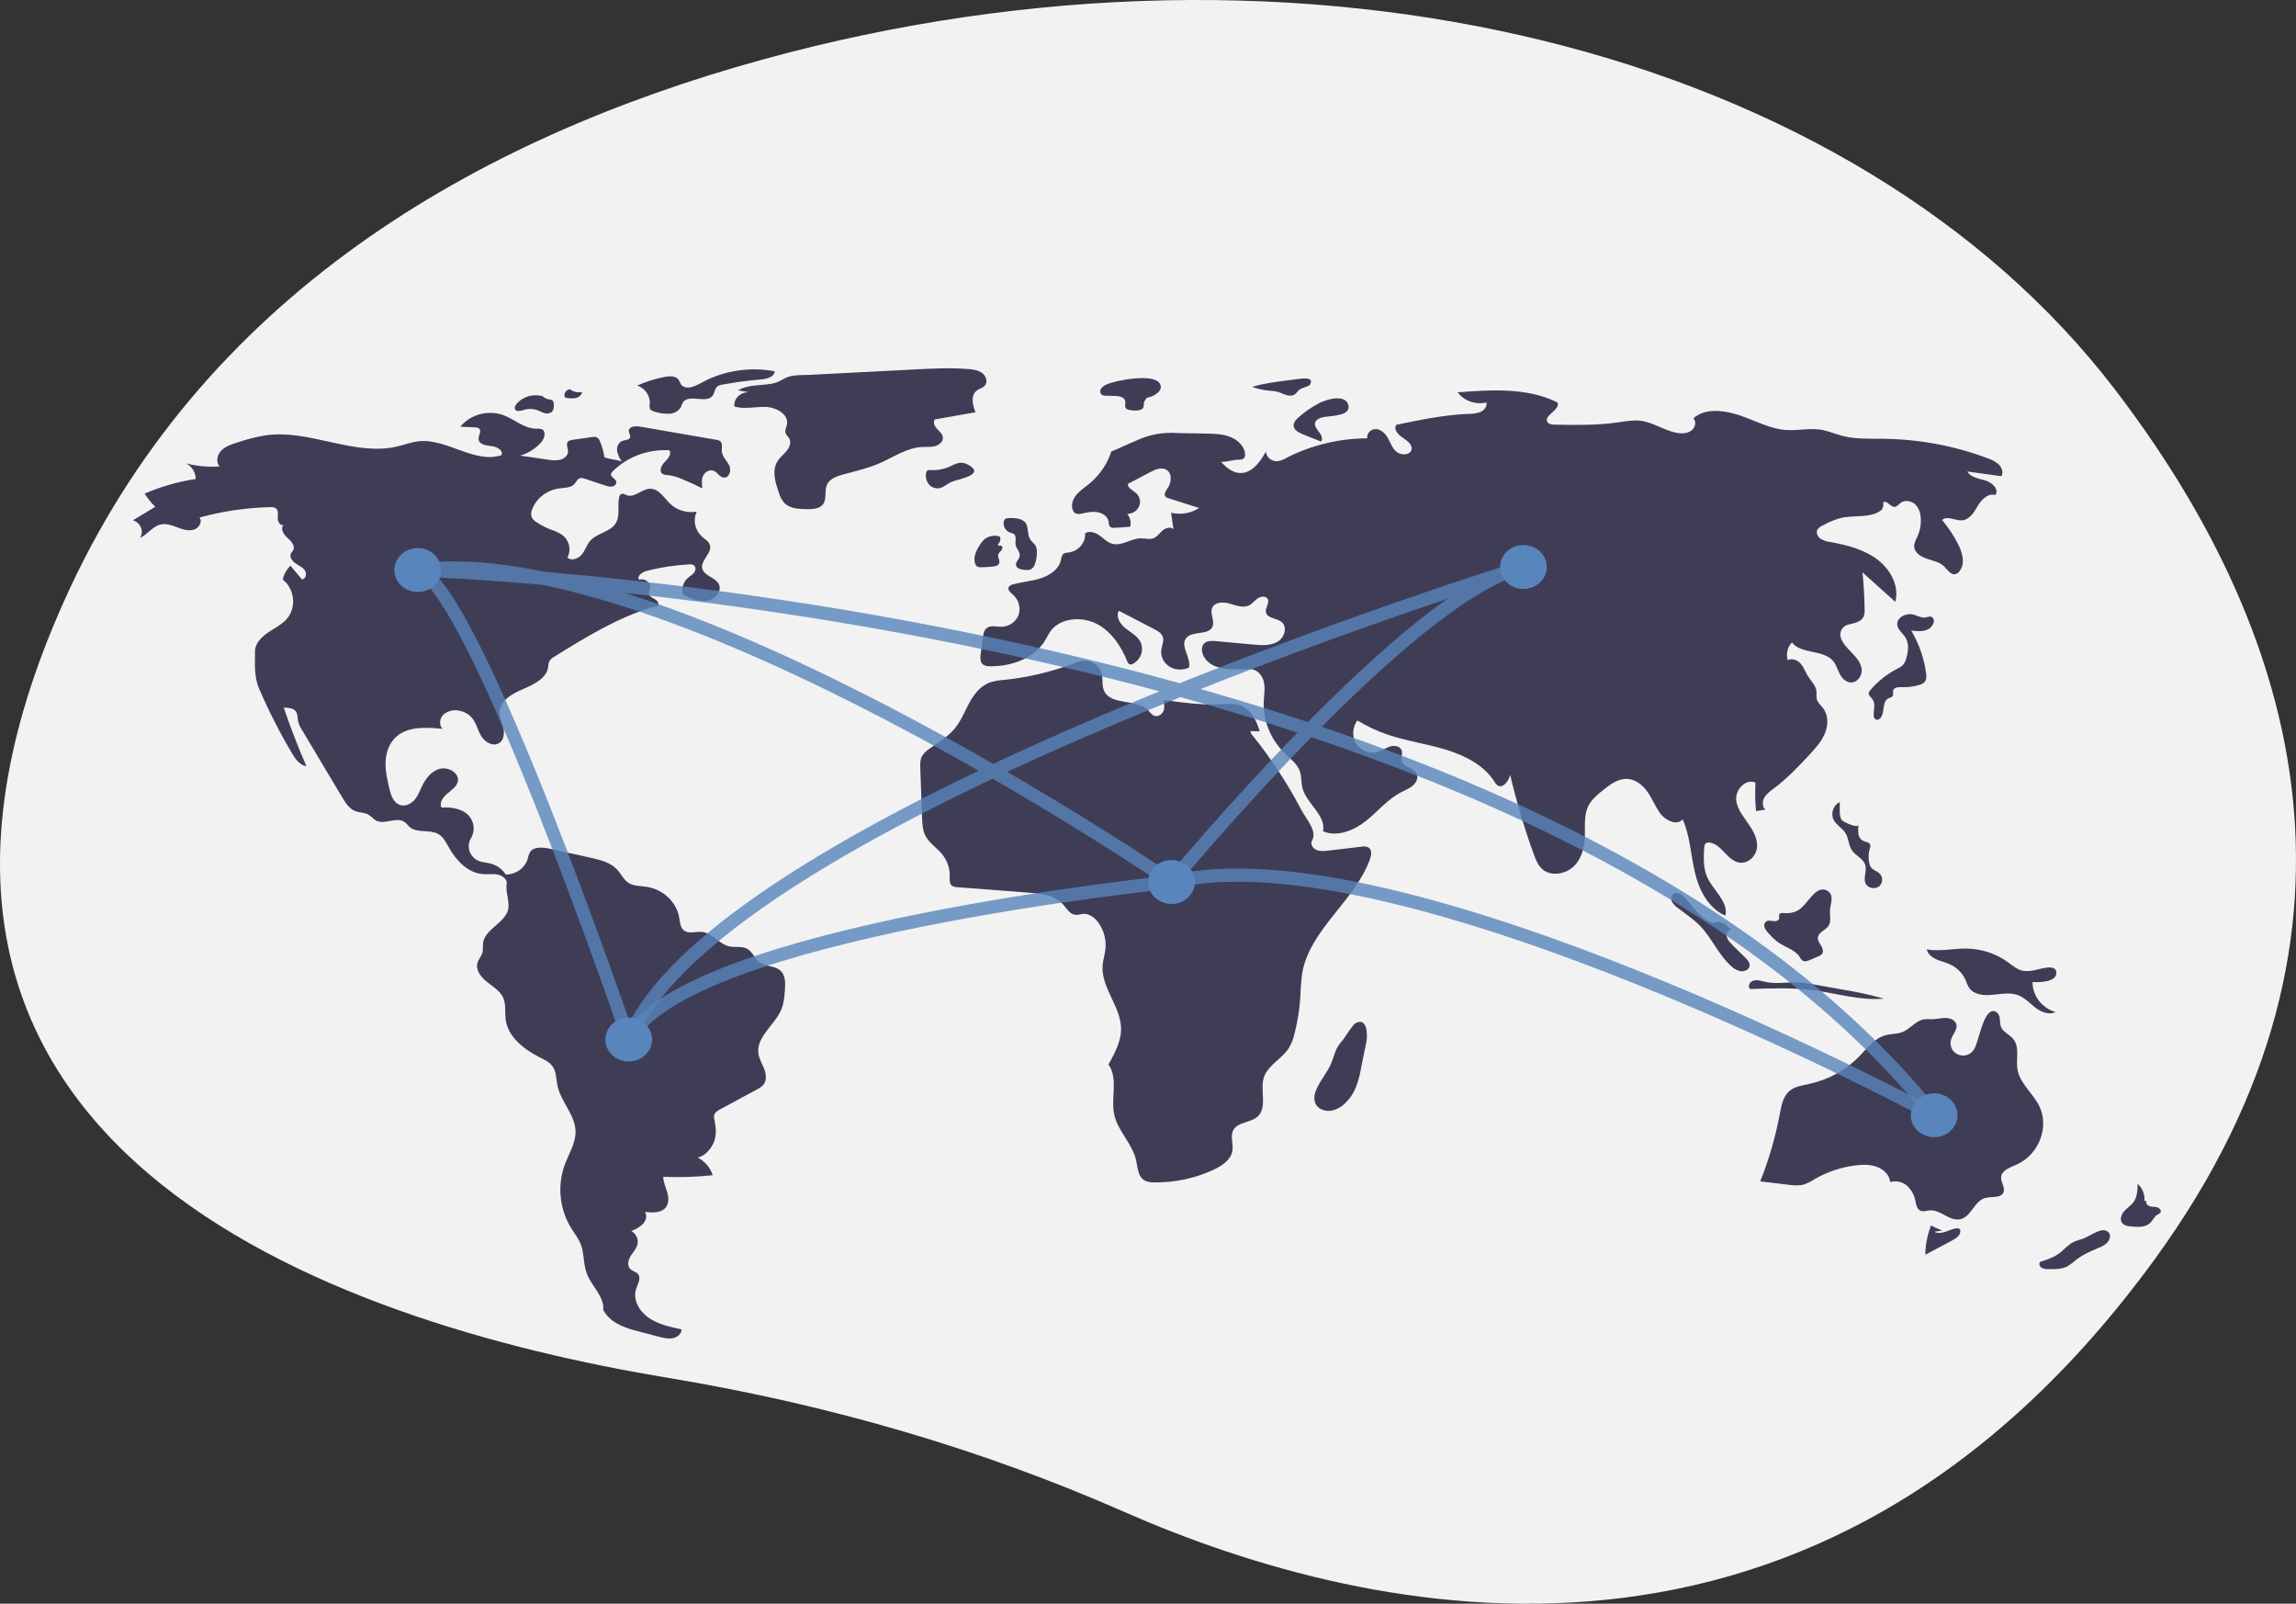 <svg width="348" height="243" viewBox="0 0 348 243" fill="none" xmlns="http://www.w3.org/2000/svg">
<rect x="0" y="0" width="348" height="243" fill="#333333" stroke="none"/>
<g clip-path="url(#clip0_3_74)">
<path d="M320.6 59.07C281.103 7.402 197.667 -13.557 115.61 9.016C72.229 20.95 30.402 44.861 9.673 91.16C-27.381 173.925 50.419 200.359 101.293 208.783C125.892 212.857 149.061 219.7 170.232 229.016C208.322 245.778 275.743 260.63 326.584 190.811C363.433 140.206 346.909 93.486 320.6 59.07Z" fill="#F2F2F2"/>
<path d="M91.608 69.292C91.498 68.471 91.274 67.667 90.943 66.9C90.901 66.755 90.827 66.62 90.727 66.503C90.626 66.386 90.5 66.29 90.358 66.222C90.168 66.175 89.968 66.173 89.777 66.216L86.793 66.645C86.543 66.655 86.304 66.743 86.112 66.893C85.724 67.278 86.106 67.896 86.095 68.426C86.081 69.022 85.518 69.506 84.907 69.666C84.284 69.784 83.641 69.777 83.02 69.644L78.849 69.034C80.077 68.666 81.171 67.98 82.004 67.055C82.553 66.443 82.846 65.302 82.052 65.012C81.816 64.951 81.571 64.933 81.328 64.958C79.437 64.971 77.95 63.488 76.181 62.863C75.048 62.489 73.819 62.461 72.668 62.783C71.518 63.106 70.506 63.762 69.776 64.658L71.998 64.759C72.207 64.748 72.415 64.8 72.59 64.907C73.077 65.283 72.472 66.006 72.54 66.595C72.629 67.36 73.71 67.523 74.525 67.601C75.34 67.678 76.374 68.301 75.982 68.977C71.886 70.303 67.719 66.384 63.418 66.867C62.329 66.989 61.301 67.391 60.239 67.644C53.746 69.188 47.035 65.068 40.402 65.94C38.928 66.177 37.479 66.536 36.072 67.014C35.17 67.293 34.228 67.594 33.572 68.24C32.916 68.886 32.667 69.991 33.288 70.667C31.576 70.799 29.852 70.645 28.196 70.212C28.644 70.445 29.016 70.788 29.274 71.204C29.532 71.62 29.666 72.094 29.663 72.575C26.989 72.985 24.386 73.731 21.923 74.793C22.383 75.512 22.92 76.184 23.525 76.799L20.14 78.844C21.284 79.115 21.875 80.581 21.21 81.496C22.396 81 23.131 79.718 24.399 79.457C25.23 79.287 26.075 79.606 26.863 79.906C27.651 80.207 28.517 80.498 29.333 80.272C30.149 80.047 30.751 79.053 30.232 78.419C33.719 77.463 37.323 76.933 40.955 76.844C41.235 76.811 41.519 76.862 41.767 76.989C42.239 77.297 42.115 77.963 42.09 78.504C42.064 79.044 42.512 79.754 43.026 79.511C42.421 80.003 42.938 80.931 43.518 81.449C44.098 81.967 44.797 82.682 44.442 83.356C44.349 83.531 44.192 83.672 44.103 83.85C43.84 84.374 44.257 84.984 44.75 85.332C45.243 85.68 45.846 85.923 46.189 86.405C46.531 86.887 46.376 87.73 45.764 87.797L44.024 85.721C43.429 86.3 43.022 87.026 42.849 87.814C44.693 89.232 44.971 92.118 43.426 93.824C42.637 94.695 41.515 95.225 40.535 95.905C39.555 96.585 38.649 97.553 38.651 98.698C38.656 100.676 38.484 102.513 39.272 104.347C40.726 107.728 42.404 111.019 44.297 114.202C44.794 115.038 45.437 115.954 46.444 116.098C45.171 113.186 44.025 110.227 43.007 107.224C43.67 107.226 44.437 107.276 44.826 107.781C45.148 108.2 45.079 108.769 45.179 109.277C45.306 109.769 45.519 110.238 45.807 110.665L51.885 120.843C52.389 121.686 52.967 122.592 53.93 122.934C54.545 123.152 55.258 123.111 55.824 123.426C56.269 123.672 56.568 124.11 57.021 124.342C58.301 124.998 60.081 123.739 61.278 124.523C61.62 124.747 61.838 125.103 62.153 125.36C63.258 126.26 65.071 125.658 66.346 126.329C67.168 126.761 67.595 127.626 68.033 128.41C69.132 130.374 70.909 132.298 73.263 132.454C74.002 132.503 74.758 132.371 75.481 132.526C76.204 132.68 76.915 133.273 76.799 133.962C76.6 135.142 77.22 136.434 77.054 137.618C76.75 139.776 73.495 140.724 73.215 142.884C73.154 143.357 73.25 143.845 73.13 144.308C72.983 144.876 72.53 145.338 72.369 145.902C72.064 146.971 72.878 148.034 73.773 148.753C74.668 149.472 75.735 150.092 76.225 151.099C76.742 152.163 76.488 153.404 76.656 154.563C77.023 157.093 79.348 158.969 81.74 160.178C82.469 160.547 83.252 160.903 83.724 161.543C84.34 162.377 84.278 163.477 84.484 164.474C84.988 166.915 87.174 168.927 87.236 171.414C87.28 173.181 86.235 174.784 85.611 176.452C85.026 178.049 84.814 179.747 84.99 181.428C85.166 183.11 85.726 184.736 86.632 186.196C87.099 186.937 87.657 187.636 87.987 188.439C88.577 189.873 88.386 191.503 88.929 192.953C89.648 194.87 91.622 196.454 91.433 198.479C92.33 200.229 94.309 201.088 96.3 201.609L99.867 202.543C100.55 202.721 101.264 202.902 101.96 202.772C102.655 202.643 103.319 202.1 103.301 201.434C101.552 201.063 99.746 200.668 98.304 199.666C96.862 198.664 95.874 196.879 96.421 195.274C96.675 194.529 97.215 193.67 96.701 193.055C96.408 192.702 95.87 192.61 95.539 192.289C95.022 191.788 95.2 190.946 95.571 190.342C95.943 189.737 96.48 189.197 96.63 188.513C96.706 188.131 96.655 187.736 96.485 187.381C96.315 187.026 96.034 186.729 95.679 186.529C96.34 186.294 96.942 185.931 97.444 185.464C97.909 184.965 98.123 184.197 97.758 183.63C98.843 183.759 100.123 183.823 100.835 183.042C101.404 182.42 101.365 181.488 101.14 180.695C100.916 179.902 100.536 179.132 100.524 178.311C103.026 178.422 105.534 178.342 108.023 178.072C107.663 176.933 106.845 175.97 105.743 175.388C106.87 175.209 107.897 173.94 108.253 172.919C108.609 171.898 108.518 170.786 108.298 169.731C108.213 169.46 108.202 169.173 108.264 168.896C108.391 168.516 108.788 168.284 109.156 168.085L114.75 165.065C115.084 164.908 115.387 164.698 115.645 164.444C116.231 163.797 116.144 162.82 115.844 162.018C115.544 161.217 115.063 160.463 114.948 159.62C114.602 157.099 117.473 155.29 118.442 152.916C118.822 151.985 118.899 150.973 118.973 149.978C119.052 148.909 119.058 147.667 118.185 146.978C117.348 146.318 116.04 146.465 115.165 145.851C114.362 145.288 114.085 144.195 113.208 143.74C112.411 143.327 111.412 143.589 110.527 143.395C108.967 143.053 107.985 141.363 106.392 141.207C105.494 141.118 104.476 141.532 103.74 141.039C103.091 140.606 103.065 139.734 102.941 138.995C102.725 137.846 102.139 136.786 101.262 135.96C100.386 135.133 99.261 134.579 98.039 134.372C97.112 134.232 96.103 134.285 95.315 133.806C94.517 133.322 94.151 132.414 93.524 131.743C92.513 130.661 90.921 130.276 89.43 129.947L83.366 128.606C82.289 128.369 80.901 128.242 80.323 129.129C80.153 129.466 80.031 129.824 79.964 130.193C79.747 130.859 79.311 131.444 78.719 131.863C78.127 132.282 77.409 132.514 76.668 132.525C76.159 131.71 75.336 131.111 74.369 130.853C73.754 130.692 73.096 130.674 72.509 130.437C72.19 130.291 71.906 130.084 71.674 129.831C71.442 129.577 71.268 129.282 71.162 128.963C71.056 128.644 71.02 128.308 71.057 127.976C71.093 127.644 71.202 127.322 71.376 127.03C71.725 126.445 71.86 125.768 71.76 125.103C71.659 124.439 71.329 123.824 70.82 123.353C69.789 122.483 68.297 122.273 66.914 122.36C66.552 121.617 67.157 120.778 67.81 120.239C68.462 119.699 69.255 119.168 69.397 118.362C69.621 117.093 67.899 116.13 66.592 116.508C65.285 116.886 64.451 118.08 63.899 119.256C63.583 119.931 63.314 120.642 62.815 121.211C62.316 121.78 61.512 122.188 60.752 122.005C59.676 121.746 59.26 120.544 59.022 119.525C58.702 118.156 58.381 116.769 58.448 115.369C58.515 113.969 59.017 112.532 60.115 111.585C61.904 110.041 64.648 110.192 67.062 110.439C66.492 109.834 66.633 108.816 67.243 108.247C67.566 107.978 67.953 107.787 68.371 107.69C68.79 107.594 69.227 107.595 69.645 107.693C70.373 107.835 71.028 108.203 71.506 108.739C72.192 109.525 72.387 110.587 72.906 111.479C73.424 112.372 74.591 113.133 75.545 112.654C76.369 112.241 76.5 111.166 76.295 110.309C76.09 109.452 75.654 108.619 75.728 107.743C75.87 106.072 77.713 105.066 79.339 104.378C80.965 103.69 82.826 102.764 83.084 101.106C83.093 100.781 83.158 100.46 83.277 100.155C83.457 99.885 83.708 99.664 84.005 99.511C88.75 96.563 93.574 93.579 98.998 91.969C99.28 91.885 99.313 91.978 99.601 91.912C100.003 91.694 99.737 91.089 99.351 90.845C98.965 90.601 98.449 90.414 98.351 89.987C98.279 89.673 98.476 89.365 98.527 89.047C98.653 88.267 97.66 87.546 96.888 87.858C96.453 87.316 97.315 86.686 98.012 86.505C100.105 85.964 102.253 85.634 104.421 85.521C104.671 85.484 104.927 85.525 105.15 85.638C105.514 85.875 105.468 86.418 105.21 86.757C104.952 87.095 104.551 87.308 104.229 87.594C103.878 87.916 103.627 88.322 103.505 88.768C103.382 89.215 103.393 89.684 103.535 90.125C104.666 90.666 105.896 91.224 107.15 91.033C108.403 90.842 109.515 89.519 108.926 88.461C108.378 87.477 106.73 87.255 106.446 86.176C106.115 84.912 108.017 83.789 107.589 82.551C107.401 82.009 106.826 81.69 106.385 81.299C105.865 80.819 105.51 80.203 105.369 79.53C105.228 78.858 105.307 78.161 105.594 77.531C104.876 77.65 104.138 77.605 103.442 77.4C102.746 77.196 102.113 76.837 101.595 76.355C100.638 75.447 99.875 74.015 98.516 74.056C97.27 74.093 96.196 75.46 95.031 75.043C94.744 74.941 94.441 74.732 94.163 74.854C94.073 74.91 93.996 74.984 93.94 75.072C93.884 75.159 93.85 75.257 93.84 75.359C93.544 76.69 94.053 78.207 93.282 79.358C92.442 80.609 90.499 80.783 89.481 81.912C88.928 82.525 88.714 83.351 88.206 83.997C87.697 84.643 86.619 85.053 86.009 84.49C86.309 83.911 86.391 83.254 86.242 82.625C86.092 81.997 85.72 81.434 85.187 81.03C84.621 80.683 84.011 80.404 83.371 80.2C82.655 79.915 81.975 79.559 81.341 79.137C81.024 78.957 80.766 78.697 80.597 78.387C80.462 77.999 80.48 77.579 80.647 77.202C80.957 76.369 81.502 75.631 82.225 75.068C82.948 74.505 83.82 74.138 84.749 74.007C85.561 73.903 86.506 73.939 87.043 73.358C87.327 73.05 87.476 72.585 87.889 72.46C88.153 72.41 88.427 72.442 88.67 72.55L91.7 73.553C92.038 73.697 92.41 73.754 92.78 73.721C92.963 73.698 93.13 73.61 93.247 73.476C93.365 73.342 93.424 73.171 93.413 72.998C93.316 72.525 92.541 72.298 92.612 71.821C92.651 71.666 92.74 71.526 92.865 71.42C93.959 70.326 95.296 69.472 96.782 68.921C98.267 68.37 99.864 68.134 101.458 68.23C101.84 68.821 101.236 69.52 100.732 70.024C100.229 70.528 99.824 71.429 100.433 71.817C100.683 71.937 100.96 71.995 101.24 71.988C101.986 72.083 102.711 72.289 103.387 72.6C104.435 73.028 105.462 73.497 106.468 74.006C106.38 73.382 106.295 72.725 106.546 72.141C106.798 71.558 107.513 71.1 108.138 71.327C108.74 71.546 109.049 72.295 109.69 72.364C110.546 72.456 110.883 71.267 110.526 70.531C110.168 69.794 109.461 69.178 109.402 68.37C109.362 67.825 109.583 67.15 109.12 66.82C108.955 66.721 108.768 66.659 108.573 66.64L97.014 64.64C96.327 64.521 95.335 64.612 95.305 65.268C95.288 65.634 95.636 65.996 95.482 66.332C95.317 66.691 94.778 66.658 94.384 66.785C93.774 66.982 93.468 67.663 93.526 68.267C93.634 68.868 93.881 69.438 94.251 69.938C93.499 69.642 92.36 69.588 91.608 69.292Z" fill="#3F3D56"/>
<path d="M82.385 60.068C81.656 59.841 80.87 59.83 80.135 60.037C79.399 60.244 78.749 60.659 78.273 61.225C78.082 61.461 77.923 61.785 78.082 62.041C78.31 62.406 78.892 62.262 79.322 62.131C79.953 61.919 80.639 61.904 81.28 62.087C81.683 62.217 82.043 62.447 82.448 62.572C82.645 62.65 82.861 62.675 83.072 62.646C83.284 62.617 83.483 62.535 83.648 62.407C83.925 62.141 83.943 61.727 83.943 61.354C83.963 61.229 83.952 61.102 83.912 60.982C83.873 60.861 83.805 60.751 83.714 60.658C83.552 60.57 83.37 60.519 83.183 60.51C82.764 60.437 82.385 60.229 82.112 59.922" fill="#3F3D56"/>
<path d="M86.553 58.977C86.39 58.968 86.227 58.999 86.081 59.067C85.934 59.135 85.808 59.237 85.716 59.364C85.624 59.49 85.567 59.637 85.553 59.79C85.538 59.943 85.566 60.097 85.632 60.237C86.133 60.366 86.657 60.398 87.171 60.332C87.428 60.294 87.667 60.186 87.859 60.021C88.05 59.856 88.185 59.642 88.247 59.405C87.641 59.508 87.016 59.396 86.494 59.09" fill="#3F3D56"/>
<path d="M100.538 57.154C99.174 57.427 97.849 57.85 96.591 58.415C97.184 58.629 97.689 59.017 98.029 59.521C98.371 60.025 98.53 60.618 98.485 61.214C98.432 61.443 98.438 61.68 98.503 61.906C98.648 62.236 99.068 62.361 99.437 62.445C100.1 62.635 100.793 62.718 101.486 62.691C101.832 62.674 102.169 62.576 102.465 62.406C102.761 62.236 103.008 61.999 103.182 61.717C103.282 61.449 103.4 61.187 103.534 60.933C104.419 59.666 107.048 61.198 107.999 59.974C108.333 59.542 108.303 58.893 108.739 58.551C108.965 58.402 109.226 58.308 109.5 58.278C111.411 57.921 113.341 57.663 115.282 57.504C116.202 57.429 117.4 57.118 117.408 56.251C113.944 55.611 110.353 56.065 107.192 57.542C106.053 58.079 104.547 59.207 103.45 58.496C103.039 58.23 103.059 57.513 102.494 57.214C101.916 56.908 101.151 57.032 100.538 57.154Z" fill="#3F3D56"/>
<path d="M111.865 59.146L113.491 59.44C113.192 59.427 112.893 59.475 112.615 59.579C112.337 59.684 112.086 59.843 111.878 60.046C111.671 60.25 111.512 60.492 111.412 60.758C111.312 61.023 111.273 61.305 111.298 61.586C112.821 62.064 114.481 61.599 116.085 61.663C117.689 61.726 119.555 62.803 119.281 64.29C119.199 64.74 118.922 65.189 119.066 65.625C119.167 65.93 119.453 66.147 119.615 66.428C119.952 67.015 119.683 67.756 119.257 68.289C118.831 68.822 118.259 69.248 117.886 69.814C116.956 71.223 117.484 73.044 118.038 74.618C118.198 75.212 118.493 75.767 118.904 76.244C119.724 77.064 121.061 77.135 122.258 77.151C123.129 77.163 124.127 77.123 124.678 76.488C125.397 75.66 124.894 74.367 125.368 73.395C125.798 72.512 126.893 72.133 127.886 71.865C129.705 71.373 131.558 70.954 133.278 70.211C135.413 69.287 137.408 67.849 139.755 67.73C140.413 67.697 141.088 67.77 141.722 67.6C142.356 67.43 142.958 66.915 142.91 66.297C142.869 65.769 142.394 65.381 142.023 64.983C141.651 64.585 141.359 63.972 141.701 63.551L147.852 62.471C147.416 61.354 147.076 59.883 148.078 59.156C148.439 58.894 148.923 58.789 149.231 58.472C149.756 57.931 149.492 57 148.886 56.54C148.281 56.081 147.462 55.974 146.686 55.913C143.989 55.703 141.277 55.842 138.575 55.981C133.292 56.253 128.01 56.526 122.728 56.798C121.664 56.852 120.437 56.769 119.461 57.11C118.636 57.398 118.049 57.928 117.104 58.115C115.361 58.459 113.443 58.226 111.865 59.146Z" fill="#3F3D56"/>
<path d="M140.994 71.228C140.828 71.203 140.658 71.239 140.52 71.329C140.429 71.423 140.375 71.544 140.366 71.672C140.261 72.234 140.386 72.814 140.716 73.293C140.884 73.528 141.116 73.717 141.388 73.84C141.66 73.962 141.962 74.014 142.263 73.99C142.995 73.902 143.534 73.315 144.207 73.029C145.245 72.587 149.65 71.9 146.603 70.352C145.552 69.819 144.874 70.289 144.046 70.641C143.104 71.094 142.049 71.296 140.994 71.228Z" fill="#3F3D56"/>
<path d="M167.686 58.272C167.33 58.409 167.033 58.652 166.84 58.965C166.751 59.124 166.73 59.308 166.782 59.481C166.834 59.654 166.954 59.801 167.119 59.892C167.251 59.937 167.392 59.958 167.534 59.954L168.981 59.995C169.595 60.012 170.363 60.135 170.528 60.692C170.651 61.105 170.376 61.637 170.708 61.932C170.85 62.036 171.021 62.098 171.2 62.113C171.677 62.228 172.174 62.243 172.658 62.157C173.711 61.891 173.157 61.287 173.489 60.749C173.996 59.927 173.908 60.425 174.802 59.953C175.463 59.605 176.316 58.973 175.765 58.085C174.806 56.541 169.1 57.609 167.686 58.272Z" fill="#3F3D56"/>
<path d="M196.245 57.496L195.405 57.601C193.51 57.839 191.605 58.079 189.78 58.614C190.57 58.907 191.399 59.099 192.244 59.182C192.709 59.203 193.17 59.265 193.623 59.366C194.429 59.592 195.242 60.174 196.02 59.876C196.503 59.691 196.661 59.218 197.061 58.968C197.337 58.795 198.384 58.515 198.501 58.341C199.448 56.929 196.973 57.405 196.245 57.496Z" fill="#3F3D56"/>
<path d="M199.935 61.086C198.812 61.676 197.771 62.392 196.834 63.22C196.439 63.569 196.036 64.003 196.072 64.511C196.119 65.187 196.885 65.579 197.548 65.842L200.234 66.911C200.56 66.48 200.261 65.884 199.925 65.46C199.588 65.035 199.188 64.544 199.337 64.034C199.506 63.451 200.262 63.253 200.896 63.152C201.928 62.989 204.713 63.002 204.379 61.438C203.984 59.595 200.971 60.541 199.935 61.086Z" fill="#3F3D56"/>
<path d="M199.394 165.386C199.139 166.082 199.114 166.901 199.557 167.509C200.053 168.191 201.046 168.445 201.906 168.272C202.761 168.058 203.524 167.597 204.087 166.954C204.601 166.415 205.024 165.805 205.341 165.145C205.783 164.117 206.096 163.044 206.271 161.947L207.105 157.831C207.291 156.911 207.284 154.091 205.485 155.01C204.994 155.261 203.856 157.243 203.341 157.805C202.413 158.818 202.29 159.801 201.802 161.028C201.19 162.565 199.96 163.846 199.394 165.386Z" fill="#3F3D56"/>
<path d="M294.389 186.449C293.801 186.233 293.229 185.978 292.68 185.684C292.129 187.108 291.836 188.608 291.814 190.123L295.841 187.981C296.447 187.659 297.133 187.211 297.12 186.557C297.126 186.476 297.108 186.395 297.069 186.323C297.03 186.251 296.97 186.19 296.898 186.147C296.808 186.113 296.711 186.102 296.615 186.116C296.018 186.163 295.474 186.439 294.91 186.631C294.347 186.823 293.688 186.925 293.171 186.639" fill="#3F3D56"/>
<path d="M315.633 187.721C315.191 187.834 314.759 187.98 314.342 188.157C313.417 188.599 312.789 189.438 311.957 190.02C311.161 190.578 310.203 190.883 309.263 191.181C308.986 191.411 309.113 191.874 309.414 192.076C309.736 192.248 310.107 192.327 310.477 192.3C311.454 192.321 312.484 192.33 313.339 191.886C313.822 191.592 314.273 191.255 314.687 190.881C315.687 190.096 316.889 189.578 318.079 189.077C318.511 188.924 318.912 188.699 319.261 188.413C320.008 187.721 320.061 186.653 318.983 186.417C318.112 186.227 316.462 187.469 315.633 187.721Z" fill="#3F3D56"/>
<path d="M325.019 181.957C325.068 181.481 325 181 324.822 180.552C324.644 180.104 324.36 179.699 323.992 179.369C323.981 180.322 323.95 181.338 323.38 182.126C322.973 182.687 322.336 183.067 321.891 183.602C321.446 184.136 321.249 184.984 321.771 185.454C322.104 185.692 322.511 185.824 322.93 185.829C323.969 185.944 325.172 186.008 325.901 185.302C326.299 184.917 326.493 184.346 326.978 184.063C327.159 183.992 327.32 183.883 327.45 183.745C327.651 183.446 327.332 183.051 326.974 182.944C326.615 182.836 326.221 182.886 325.86 182.784C325.5 182.681 325.17 182.301 325.355 181.993" fill="#3F3D56"/>
<path d="M308.337 147.016C307.792 147.14 307.227 147.172 306.67 147.108C305.745 146.948 305.025 146.293 304.278 145.755C302.502 144.484 300.343 143.775 298.112 143.73C296.083 143.694 294.034 144.211 292.04 143.85C292.171 144.531 292.791 145.042 293.452 145.346C294.113 145.649 294.843 145.802 295.508 146.099C296.572 146.58 297.416 147.406 297.886 148.425C298.1 148.894 298.234 149.406 298.559 149.816C299.221 150.654 300.477 150.838 301.586 150.769C303.031 150.68 304.541 150.289 305.885 150.795C306.914 151.183 307.65 152.029 308.509 152.687C309.368 153.345 310.578 153.834 311.564 153.359C310.54 153.047 309.648 152.436 309.019 151.614C308.391 150.792 308.058 149.803 308.07 148.791C309.037 148.874 311.823 148.842 311.673 147.297C311.546 145.988 309.167 146.874 308.337 147.016Z" fill="#3F3D56"/>
<path d="M295.683 157.669C295.855 156.784 296.794 156.002 296.501 155.145C296.299 154.552 295.568 154.259 294.906 154.245C294.244 154.23 293.594 154.416 292.932 154.433C292.501 154.412 292.069 154.417 291.639 154.45C290.325 154.653 289.515 155.948 288.277 156.408C287.524 156.688 286.678 156.635 285.895 156.828C284.118 157.267 282.993 158.846 281.751 160.12C279.743 162.167 277.127 163.601 274.243 164.235C273.232 164.455 272.146 164.596 271.342 165.213C270.279 166.03 270.017 167.431 269.78 168.703C269.126 172.217 268.127 175.665 266.795 179.005L271.016 179.512C271.818 179.608 272.649 179.702 273.423 179.479C273.985 179.279 274.517 179.013 275.006 178.686C276.886 177.589 278.99 176.875 281.181 176.59C282.287 176.448 283.446 176.422 284.483 176.808C285.52 177.194 286.41 178.07 286.497 179.115C286.945 178.984 287.423 178.97 287.88 179.074C288.336 179.179 288.754 179.398 289.088 179.708C289.749 180.341 290.182 181.153 290.326 182.03C290.437 182.573 290.548 183.223 291.084 183.451C291.521 183.637 292.022 183.436 292.501 183.4C294.123 183.278 295.47 185.057 297.065 184.751C298.775 184.422 299.195 182.014 300.864 181.532C301.823 181.255 303.167 181.591 303.626 180.753C304.03 180.015 303.223 179.162 303.307 178.335C303.409 177.317 304.687 176.884 305.672 176.45C309.069 174.951 310.681 170.654 309.035 167.484C308.06 165.606 306.141 164.128 305.786 162.065C305.514 160.478 306.179 158.627 305.103 157.378C304.555 156.742 303.628 156.391 303.302 155.633C303.097 155.156 303.179 154.614 303.069 154.11C302.959 153.605 302.491 153.078 301.961 153.209C300.423 153.588 299.933 158.053 299.109 159.138C297.858 160.788 295.289 159.701 295.683 157.669Z" fill="#3F3D56"/>
<path d="M267.262 148.703C266.736 148.564 266.162 148.428 265.659 148.626C265.155 148.824 264.861 149.519 265.265 149.863C268.427 149.748 271.607 149.633 274.742 150.036C278.353 150.501 281.927 151.653 285.554 151.314C283.482 150.74 281.376 150.28 279.247 149.938L275.696 149.301C274.743 149.113 273.781 148.973 272.812 148.882C270.787 148.724 269.253 149.228 267.262 148.703Z" fill="#3F3D56"/>
<path d="M270.426 138.353C270.164 138.332 269.839 138.314 269.703 138.526C269.573 138.729 269.722 138.997 269.652 139.224C269.557 139.535 269.124 139.614 268.784 139.572C268.443 139.529 268.074 139.428 267.772 139.583C267.619 139.681 267.504 139.823 267.444 139.988C267.385 140.153 267.383 140.332 267.441 140.498C267.564 140.827 267.764 141.126 268.025 141.374C268.472 141.903 268.981 142.382 269.542 142.804C270.628 143.558 272.1 143.921 272.785 145.015C272.881 145.228 273.03 145.415 273.218 145.563C273.546 145.759 273.975 145.61 274.329 145.458L275.568 144.926C275.792 144.85 275.991 144.723 276.148 144.555C276.431 144.194 276.257 143.68 276.02 143.291C275.782 142.902 275.477 142.499 275.528 142.053C275.619 141.257 276.708 140.953 277.155 140.272C277.606 139.586 277.313 138.702 277.365 137.896C277.425 136.955 278.055 135.73 277.042 135.026C276.181 134.428 275.359 134.981 274.741 135.641C273.438 137.033 272.822 138.541 270.426 138.353Z" fill="#3F3D56"/>
<path d="M277.952 124.283C278.376 125.045 279.258 125.5 279.72 126.242C280.22 127.046 280.163 128.085 280.706 128.864C281.263 129.664 282.383 130.089 282.696 130.998C283.036 131.992 282.263 133.199 282.88 134.066C282.995 134.208 283.14 134.326 283.306 134.413C283.472 134.499 283.655 134.552 283.844 134.568C284.033 134.585 284.223 134.564 284.403 134.507C284.583 134.451 284.749 134.36 284.889 134.24C285.149 133.974 285.288 133.623 285.277 133.262C285.266 132.901 285.105 132.558 284.828 132.307C284.463 131.994 283.939 131.858 283.634 131.493C283.475 131.282 283.37 131.04 283.325 130.785C283.159 130.05 283.185 129.287 283.402 128.564C283.484 128.38 283.505 128.178 283.462 127.983C283.325 127.608 282.784 127.581 282.405 127.407C281.544 127.012 281.565 125.87 281.716 124.98C281.615 125.572 279.371 124.565 279.136 124.23C278.67 123.563 278.924 122.278 278.831 121.541C277.823 121.998 277.435 123.351 277.952 124.283Z" fill="#3F3D56"/>
<path d="M255.345 136.006C254.931 135.57 254.307 135.114 253.752 135.377C253.328 135.577 253.211 136.128 253.377 136.546C253.58 136.952 253.891 137.301 254.281 137.558C255.438 138.456 256.684 139.265 257.694 140.308C259.5 142.175 260.458 144.693 262.422 146.412C262.817 146.811 263.34 147.077 263.911 147.17C264.484 147.22 265.126 146.876 265.192 146.339C265.246 145.896 264.918 145.501 264.598 145.173C263.835 144.392 262.999 143.674 262.279 142.859C261.946 142.545 261.737 142.135 261.686 141.695C261.682 141.256 262.108 140.796 262.561 140.905C262.01 140.772 261.602 139.911 260.794 139.748C260.119 139.613 259.956 140.006 259.152 139.682C257.62 139.064 256.418 137.135 255.345 136.006Z" fill="#3F3D56"/>
<path d="M291.349 93.564C290.91 93.441 290.477 93.296 290.055 93.129C288.917 92.808 287.412 93.594 287.563 94.702C287.664 95.438 288.393 95.934 288.795 96.572C289.391 97.519 289.232 98.719 288.919 99.779C288.842 100.107 288.696 100.418 288.488 100.692C288.199 100.981 287.853 101.215 287.469 101.381C285.933 102.191 284.578 103.273 283.479 104.568C283.36 104.687 283.276 104.835 283.238 104.995C283.184 105.368 283.584 105.641 283.81 105.953C284.312 106.646 283.949 107.578 283.999 108.415C283.991 108.533 284.016 108.651 284.07 108.758C284.125 108.865 284.208 108.957 284.311 109.026C284.613 109.17 284.972 108.925 285.136 108.645C285.68 107.718 285.27 106.23 286.292 105.783C286.485 105.698 286.719 105.662 286.848 105.503C287.052 105.25 286.855 104.875 286.959 104.573C287.114 104.118 287.775 104.098 288.282 104.118C289.156 104.153 290.029 104.043 290.862 103.795C291.189 103.722 291.486 103.561 291.717 103.33C292.022 102.972 291.995 102.463 291.934 102.008C291.628 99.737 290.863 97.543 289.68 95.543C290.577 95.651 291.553 95.744 292.327 95.305C292.761 95.059 293.281 94.323 293.066 93.822C292.726 93.03 292.112 93.696 291.349 93.564Z" fill="#3F3D56"/>
<path d="M176.341 106.05C176.448 106.591 176.554 107.161 176.365 107.682C176.176 108.203 175.583 108.639 175.022 108.479C174.587 108.355 174.336 107.944 174.027 107.631C172.309 105.887 168.433 106.897 167.372 104.74C166.939 103.859 167.233 102.805 166.938 101.876C166.752 101.339 166.381 100.875 165.884 100.557C165.387 100.24 164.792 100.087 164.192 100.122C163.645 100.196 163.112 100.346 162.611 100.565C159.256 101.829 155.734 102.657 152.141 103.027C151.458 103.066 150.783 103.182 150.129 103.371C148.654 103.874 147.646 105.16 146.929 106.472C146.211 107.784 145.682 109.204 144.72 110.37C143.709 111.595 142.293 112.452 140.972 113.38C140.463 113.689 140.039 114.106 139.735 114.599C139.449 115.151 139.465 115.794 139.487 116.409L139.757 123.872C139.792 124.832 139.835 125.827 140.293 126.686C140.863 127.759 141.991 128.461 142.773 129.409C143.571 130.383 143.987 131.586 143.95 132.815C143.933 133.309 143.881 133.894 144.29 134.204C144.539 134.356 144.831 134.434 145.128 134.43L155.867 135.257C157.757 135.402 159.85 135.641 161.084 136.994C161.666 137.633 162.133 138.551 163.025 138.619C163.407 138.649 163.78 138.501 164.162 138.473C165.127 138.401 165.975 139.089 166.51 139.848C167.32 141.004 167.688 142.384 167.553 143.763C167.465 144.628 167.179 145.469 167.118 146.336C166.884 149.636 169.859 152.503 169.917 155.809C169.951 157.754 168.969 159.572 168.011 161.296C169.557 163.497 168.291 166.428 168.907 169.001C169.49 171.442 171.655 173.353 172.195 175.803C172.442 176.925 172.456 178.305 173.508 178.883C173.97 179.094 174.482 179.19 174.994 179.162C178.087 179.197 181.144 178.542 183.916 177.253C185.217 176.646 186.565 175.74 186.793 174.391C186.976 173.304 186.389 172.088 186.986 171.14C187.69 170.024 189.492 170.112 190.528 169.254C192.207 167.862 190.898 165.206 191.578 163.2C192.19 161.398 194.295 160.44 195.339 158.822C195.75 158.126 196.045 157.375 196.213 156.595C196.691 154.731 196.989 152.83 197.102 150.916C197.13 149.752 197.221 148.591 197.376 147.437C198.501 140.865 205.413 136.464 207.657 130.15C207.871 129.547 207.972 128.744 207.401 128.403C207.062 128.251 206.679 128.213 206.314 128.296L201.363 128.883C200.749 128.956 200.097 129.024 199.532 128.784C198.967 128.543 198.563 127.872 198.862 127.362C199.703 125.93 197.973 124.121 197.205 122.653C195.135 118.702 192.671 114.945 189.845 111.433C189.664 111.252 189.551 111.021 189.522 110.774L190.927 110.818C190.453 109.218 189.67 107.467 188.017 106.882C187.085 106.552 186.053 106.666 185.059 106.717C182.212 106.863 179.159 106.459 176.341 106.05Z" fill="#3F3D56"/>
<path d="M185.061 69.995C185.806 70.739 186.641 71.527 187.719 71.657C189.624 71.886 190.993 70.035 191.864 68.427C191.897 68.837 192.098 69.219 192.425 69.492C192.752 69.764 193.179 69.906 193.616 69.887C194.086 69.813 194.535 69.648 194.934 69.403C198.706 67.465 202.932 66.438 207.231 66.414C207.19 66.108 207.271 65.799 207.458 65.545C207.645 65.292 207.926 65.112 208.246 65.042C209.12 64.879 209.907 65.589 210.329 66.327C210.75 67.065 211.013 67.921 211.683 68.473C212.353 69.025 213.65 69.001 213.915 68.201C214.169 67.434 213.318 66.779 212.611 66.326C211.904 65.873 211.158 65.035 211.635 64.367C215.247 63.615 218.882 62.861 222.578 62.711C223.207 62.732 223.834 62.63 224.42 62.413C224.984 62.153 225.432 61.563 225.28 60.99C224.473 61.168 223.629 61.117 222.853 60.842C222.078 60.567 221.407 60.081 220.927 59.446C226.056 59.048 231.511 58.709 236.056 60.978C236.602 62.079 233.822 62.995 234.566 63.987C234.803 64.304 235.278 64.341 235.69 64.348C238.849 64.403 242.026 64.458 245.149 64.009C246.29 63.846 247.443 63.614 248.588 63.747C250.497 63.968 252.129 65.165 254.007 65.556C254.771 65.715 255.628 65.72 256.272 65.302C256.916 64.884 257.193 63.933 256.665 63.39C258.433 61.761 261.367 62.164 263.699 62.944C266.032 63.724 268.241 64.982 270.709 65.155C272.479 65.28 274.274 64.832 276.023 65.117C277.122 65.296 278.145 65.755 279.219 66.038C281.251 66.572 283.4 66.459 285.51 66.485C290.892 66.553 296.216 67.547 301.217 69.419C301.867 69.618 302.463 69.949 302.963 70.389C303.428 70.857 303.666 71.585 303.353 72.155L298.185 71.445C298.672 72.346 299.932 72.499 300.955 72.81C301.977 73.121 303.038 74.183 302.423 75.012C301.315 74.68 300.311 75.722 299.751 76.681C299.191 77.639 298.508 78.787 297.347 78.846C296.307 78.898 295.049 78.065 294.371 78.809C295.307 79.919 296.109 81.125 296.762 82.403C297.432 83.715 297.909 85.368 297.004 86.548C296.861 86.758 296.645 86.916 296.393 86.993C295.653 87.169 295.173 86.319 294.643 85.803C293.975 85.154 292.964 84.97 292.059 84.665C291.154 84.361 290.201 83.762 290.13 82.861C290.086 82.3 290.401 81.779 290.633 81.261C291.023 80.387 291.193 79.441 291.131 78.496C291.08 77.736 290.854 76.944 290.273 76.413C289.692 75.882 288.689 75.713 288.065 76.2C287.774 76.427 287.541 76.79 287.163 76.804C286.495 76.828 285.982 75.733 285.445 76.107C285.508 76.505 285.42 76.911 285.197 77.255C283.594 78.565 281.131 78.011 279.064 78.474C278.081 78.738 277.14 79.125 276.266 79.623C275.939 79.754 275.66 79.974 275.466 80.254C275.208 80.725 275.492 81.329 275.947 81.642C276.429 81.92 276.971 82.094 277.534 82.151C280.053 82.6 282.61 83.294 284.599 84.816C286.589 86.337 287.893 88.852 287.264 91.189L282.295 86.726C282.483 88.6 282.59 90.479 282.616 92.364C282.648 92.732 282.594 93.102 282.458 93.448C282.104 94.184 281.144 94.431 280.303 94.594C280.069 94.635 279.847 94.723 279.651 94.851C279.456 94.98 279.292 95.145 279.169 95.337C279.047 95.529 278.969 95.744 278.941 95.966C278.913 96.188 278.935 96.414 279.006 96.627C279.305 97.543 280.051 98.257 280.733 98.969C281.416 99.681 282.087 100.489 282.177 101.444C282.266 102.398 281.5 103.474 280.483 103.407C279.713 103.357 279.141 102.709 278.812 102.051C278.483 101.394 278.288 100.662 277.794 100.103C276.299 98.413 272.94 99.137 271.601 97.335C271.26 97.699 271.023 98.139 270.913 98.614C270.804 99.088 270.825 99.581 270.975 100.045C271.598 99.678 272.451 100.019 272.919 100.552C273.387 101.085 273.608 101.768 273.976 102.366C274.472 103.174 275.261 103.889 275.33 104.82C275.312 105.171 275.318 105.524 275.349 105.875C275.472 106.439 275.979 106.843 276.33 107.314C277.148 108.411 277.108 109.917 276.581 111.16C276.054 112.404 275.107 113.444 274.169 114.451C272.531 116.211 270.86 117.961 268.918 119.422C268.364 119.839 267.773 120.25 267.428 120.833C267.083 121.416 267.065 122.234 267.595 122.678C267.216 122.696 266.535 122.871 266.156 122.889C266.023 121.458 265.994 120.02 266.069 118.586C264.572 117.91 262.96 119.72 263.153 121.271C263.346 122.821 264.539 124.066 265.389 125.408C266.01 126.389 266.472 127.533 266.264 128.658C266.057 129.783 264.989 130.821 263.779 130.722C261.854 130.564 261.049 127.967 259.143 127.669C258.975 127.632 258.798 127.649 258.641 127.716C258.358 127.862 258.309 128.218 258.293 128.521C258.215 130.008 258.148 131.555 258.765 132.926C259.669 134.932 262.003 136.617 261.513 138.746C258.876 137.593 257.504 134.813 256.882 132.142C256.259 129.471 256.155 126.667 255.039 124.142C254.192 125.163 252.41 124.319 251.636 123.248C250.902 122.232 250.45 121.057 249.737 120.028C249.025 118.999 247.934 118.077 246.629 118.02C245.261 117.961 244.075 118.844 243.031 119.677C242.173 120.363 241.292 121.076 240.791 122.024C240.061 123.403 240.252 125.029 240.217 126.569C240.179 128.234 239.803 129.991 238.596 131.21C237.389 132.429 235.161 132.854 233.829 131.755C233.134 131.181 232.798 130.325 232.498 129.502C231.053 125.537 229.849 121.498 228.893 117.404C228.669 118.339 227.796 119.543 226.963 118.992C226.776 118.845 226.624 118.661 226.518 118.454C224.963 115.976 222.083 114.49 219.173 113.598C216.263 112.707 213.201 112.292 210.323 111.312C208.711 110.763 207.17 110.042 205.733 109.163C205.366 109.669 205.152 110.259 205.113 110.87C205.074 111.481 205.212 112.091 205.512 112.634C206.15 113.697 207.595 114.312 208.831 113.94C209.47 113.748 210.01 113.331 210.644 113.125C211.278 112.919 212.129 113.021 212.406 113.595C212.672 114.144 212.27 114.809 212.469 115.383C212.772 116.257 214.175 116.325 214.665 117.12C215.03 117.712 214.73 118.498 214.209 118.975C213.688 119.453 212.993 119.715 212.357 120.047C210.294 121.126 208.826 122.967 207.023 124.399C205.22 125.832 202.676 126.878 200.527 125.959C201.039 123.521 197.949 121.73 197.381 119.303C197.194 118.504 197.291 117.655 197.024 116.877C196.637 115.749 195.573 114.974 194.7 114.12C193.642 113.073 192.817 111.836 192.275 110.484C191.733 109.133 191.484 107.692 191.543 106.249C191.591 105.245 191.787 104.226 191.544 103.248C191.3 102.27 190.439 101.324 189.372 101.368C186.935 101.469 183.864 101.64 182.585 99.686C182.129 98.989 181.93 97.968 182.59 97.434C183.056 97.057 183.743 97.093 184.354 97.149L189.846 97.657C191.13 97.776 192.519 97.874 193.621 97.243C194.723 96.612 195.201 94.936 194.18 94.193C193.435 93.651 192.098 93.68 191.882 92.817C191.701 92.099 192.547 91.283 192.09 90.683C191.763 90.252 191.026 90.372 190.58 90.695C190.133 91.017 189.809 91.489 189.31 91.734C188.434 92.162 187.386 91.754 186.444 91.477C185.501 91.2 184.237 91.176 183.78 91.999C183.268 92.92 184.233 94.126 183.726 95.049C183.055 96.269 180.782 95.574 179.84 96.624C178.758 97.827 180.575 99.622 180.211 101.16C179.745 101.377 179.228 101.477 178.709 101.449C178.19 101.422 177.688 101.269 177.251 101.004C176.821 100.729 176.479 100.35 176.26 99.907C176.041 99.464 175.954 98.974 176.008 98.488C176.099 97.796 176.482 97.09 176.225 96.436C176.017 95.907 175.453 95.593 174.928 95.32L169.591 92.548C169.096 93.412 169.722 94.483 170.506 95.132C171.289 95.781 172.27 96.27 172.785 97.124C173.111 97.716 173.184 98.402 172.989 99.043C172.795 99.683 172.347 100.23 171.738 100.571C171.662 100.62 171.575 100.654 171.484 100.669C171.393 100.684 171.299 100.68 171.209 100.658C171.124 100.611 171.05 100.548 170.991 100.473C170.932 100.399 170.89 100.314 170.866 100.224C169.925 97.959 168.511 95.725 166.251 94.542C163.99 93.358 160.743 93.602 159.26 95.595C158.908 96.069 158.672 96.608 158.365 97.109C156.736 99.768 153.243 101.028 149.979 100.946C149.66 100.962 149.342 100.892 149.064 100.743C148.537 100.401 148.561 99.674 148.641 99.077L148.984 96.54C149.053 96.03 149.153 95.467 149.581 95.149C150.186 94.701 151.058 94.984 151.828 94.973C152.411 94.948 152.972 94.754 153.435 94.419C153.897 94.083 154.238 93.622 154.413 93.098C154.568 92.569 154.567 92.01 154.41 91.482C154.252 90.953 153.944 90.475 153.519 90.099C153.166 89.787 152.693 89.395 152.879 88.975C152.953 88.859 153.054 88.76 153.174 88.684C153.293 88.608 153.429 88.558 153.572 88.537C154.955 88.159 156.416 88.061 157.776 87.615C159.136 87.17 160.455 86.258 160.777 84.939C160.876 84.534 160.92 84.044 161.307 83.844C161.501 83.767 161.709 83.727 161.919 83.726C162.657 83.628 163.328 83.273 163.801 82.733C164.274 82.192 164.515 81.504 164.476 80.805C165.128 80.377 166.041 80.692 166.672 81.147C167.302 81.603 167.859 82.204 168.626 82.401C170.056 82.766 171.437 81.576 172.919 81.571C173.542 81.569 174.187 81.776 174.774 81.577C175.368 81.376 175.723 80.82 176.179 80.409C176.635 79.998 177.435 79.747 177.857 80.19L177.498 77.693C178.22 77.864 178.973 77.888 179.706 77.764C180.439 77.639 181.136 77.369 181.748 76.97L177.113 75.498C176.952 75.46 176.803 75.385 176.68 75.28C176.343 74.939 176.677 74.407 176.951 74.019C177.607 73.092 177.717 71.564 176.639 71.102C175.903 70.787 175.058 71.165 174.352 71.535L170.969 73.309C170.861 73.913 171.648 74.256 172.135 74.663C172.43 74.909 172.639 75.234 172.734 75.594C172.829 75.954 172.806 76.332 172.668 76.68C172.53 77.027 172.284 77.327 171.961 77.54C171.638 77.754 171.255 77.87 170.86 77.875C171.083 78.147 171.238 78.463 171.313 78.799C171.388 79.135 171.382 79.483 171.295 79.817L169.019 79.971C168.763 80.019 168.498 79.97 168.281 79.835C168.037 79.632 168.07 79.276 168.014 78.974C167.878 78.247 167.12 77.737 166.346 77.606C165.573 77.475 164.781 77.643 164.016 77.808C163.69 77.918 163.333 77.91 163.014 77.787C162.831 77.675 162.691 77.509 162.617 77.316C162.282 76.551 162.595 75.651 163.135 74.997C163.674 74.342 164.412 73.864 165.075 73.319C166.661 72.011 167.826 70.312 168.439 68.415C169.692 67.921 170.989 67.251 172.242 66.757C174.174 65.838 176.34 65.443 178.498 65.618L182.742 65.694C183.998 65.716 185.288 65.745 186.45 66.196C187.612 66.646 188.633 67.62 188.713 68.799C188.737 68.932 188.725 69.069 188.677 69.197C188.63 69.325 188.548 69.439 188.441 69.529C188.277 69.613 188.091 69.653 187.904 69.643C186.733 69.682 186.233 69.956 185.061 69.995Z" fill="#3F3D56"/>
<path d="M151.237 82.498C151.402 82.35 151.522 82.162 151.581 81.955C151.641 81.748 151.639 81.529 151.575 81.323C151.172 81.177 150.733 81.139 150.308 81.215C149.883 81.29 149.489 81.476 149.17 81.75C148.919 81.989 148.702 82.259 148.526 82.551C147.968 83.406 147.475 84.428 147.798 85.384C147.824 85.488 147.873 85.587 147.94 85.673C148.007 85.76 148.092 85.832 148.19 85.888C148.335 85.942 148.491 85.965 148.646 85.955C149.261 85.954 149.874 85.919 150.484 85.849C150.859 85.806 151.294 85.706 151.438 85.379C151.629 84.948 151.168 84.461 151.302 84.012C151.391 83.811 151.524 83.631 151.694 83.484C151.779 83.41 151.844 83.319 151.884 83.217C151.924 83.115 151.938 83.006 151.926 82.898C151.872 82.688 151.529 82.568 151.405 82.751" fill="#3F3D56"/>
<path d="M154.422 78.615C153.876 78.497 153.314 78.464 152.757 78.517C152.633 78.513 152.511 78.54 152.402 78.593C152.296 78.666 152.219 78.771 152.183 78.89C152.065 79.245 152.094 79.629 152.264 79.965C152.434 80.301 152.732 80.564 153.099 80.703C153.299 80.746 153.491 80.818 153.667 80.917C154.138 81.261 153.838 81.963 153.927 82.517C154.027 83.139 154.668 83.662 154.55 84.281C154.458 84.769 153.903 85.156 153.992 85.644C154.086 86.156 154.777 86.31 155.327 86.351C155.647 86.404 155.975 86.368 156.273 86.249C156.572 86.057 156.785 85.768 156.87 85.437C157.095 84.806 157.19 84.14 157.149 83.476C157.147 83.174 157.066 82.877 156.914 82.611C156.748 82.4 156.564 82.202 156.364 82.019C155.309 80.865 156.42 79.144 154.422 78.615Z" fill="#3F3D56"/>
<path opacity="0.8" d="M293.154 168.988C293.154 168.988 212.351 125.385 177.564 133.646C177.564 133.646 103.84 141.105 95.295 157.513C95.295 157.513 71.86 88.667 63.316 86.372" stroke="#5885BC" stroke-width="2" stroke-miterlimit="10"/>
<path opacity="0.8" d="M95.295 157.513C108.844 123.549 230.904 85.913 230.904 85.913C213.571 90.044 177.564 133.646 177.564 133.646C177.564 133.646 101.398 81.553 63.316 86.372C63.316 86.372 231.026 91.535 293.154 168.988" stroke="#5885BC" stroke-width="2" stroke-miterlimit="10"/>
<path d="M63.316 89.699C65.271 89.699 66.855 88.21 66.855 86.372C66.855 84.534 65.271 83.044 63.316 83.044C61.361 83.044 59.776 84.534 59.776 86.372C59.776 88.21 61.361 89.699 63.316 89.699Z" fill="#5885BC"/>
<path d="M95.295 160.841C97.25 160.841 98.835 159.351 98.835 157.513C98.835 155.675 97.25 154.186 95.295 154.186C93.34 154.186 91.756 155.675 91.756 157.513C91.756 159.351 93.34 160.841 95.295 160.841Z" fill="#5885BC"/>
<path d="M230.904 89.24C232.859 89.24 234.444 87.751 234.444 85.913C234.444 84.075 232.859 82.585 230.904 82.585C228.949 82.585 227.364 84.075 227.364 85.913C227.364 87.751 228.949 89.24 230.904 89.24Z" fill="#5885BC"/>
<path d="M293.154 172.315C295.109 172.315 296.694 170.825 296.694 168.988C296.694 167.15 295.109 165.66 293.154 165.66C291.2 165.66 289.615 167.15 289.615 168.988C289.615 170.825 291.2 172.315 293.154 172.315Z" fill="#5885BC"/>
<path d="M177.564 136.974C179.519 136.974 181.103 135.484 181.103 133.646C181.103 131.809 179.519 130.319 177.564 130.319C175.609 130.319 174.024 131.809 174.024 133.646C174.024 135.484 175.609 136.974 177.564 136.974Z" fill="#5885BC"/>
</g>
<defs>
<clipPath id="clip0_3_74">
<rect width="348" height="243" fill="white"/>
</clipPath>
</defs>
</svg>
